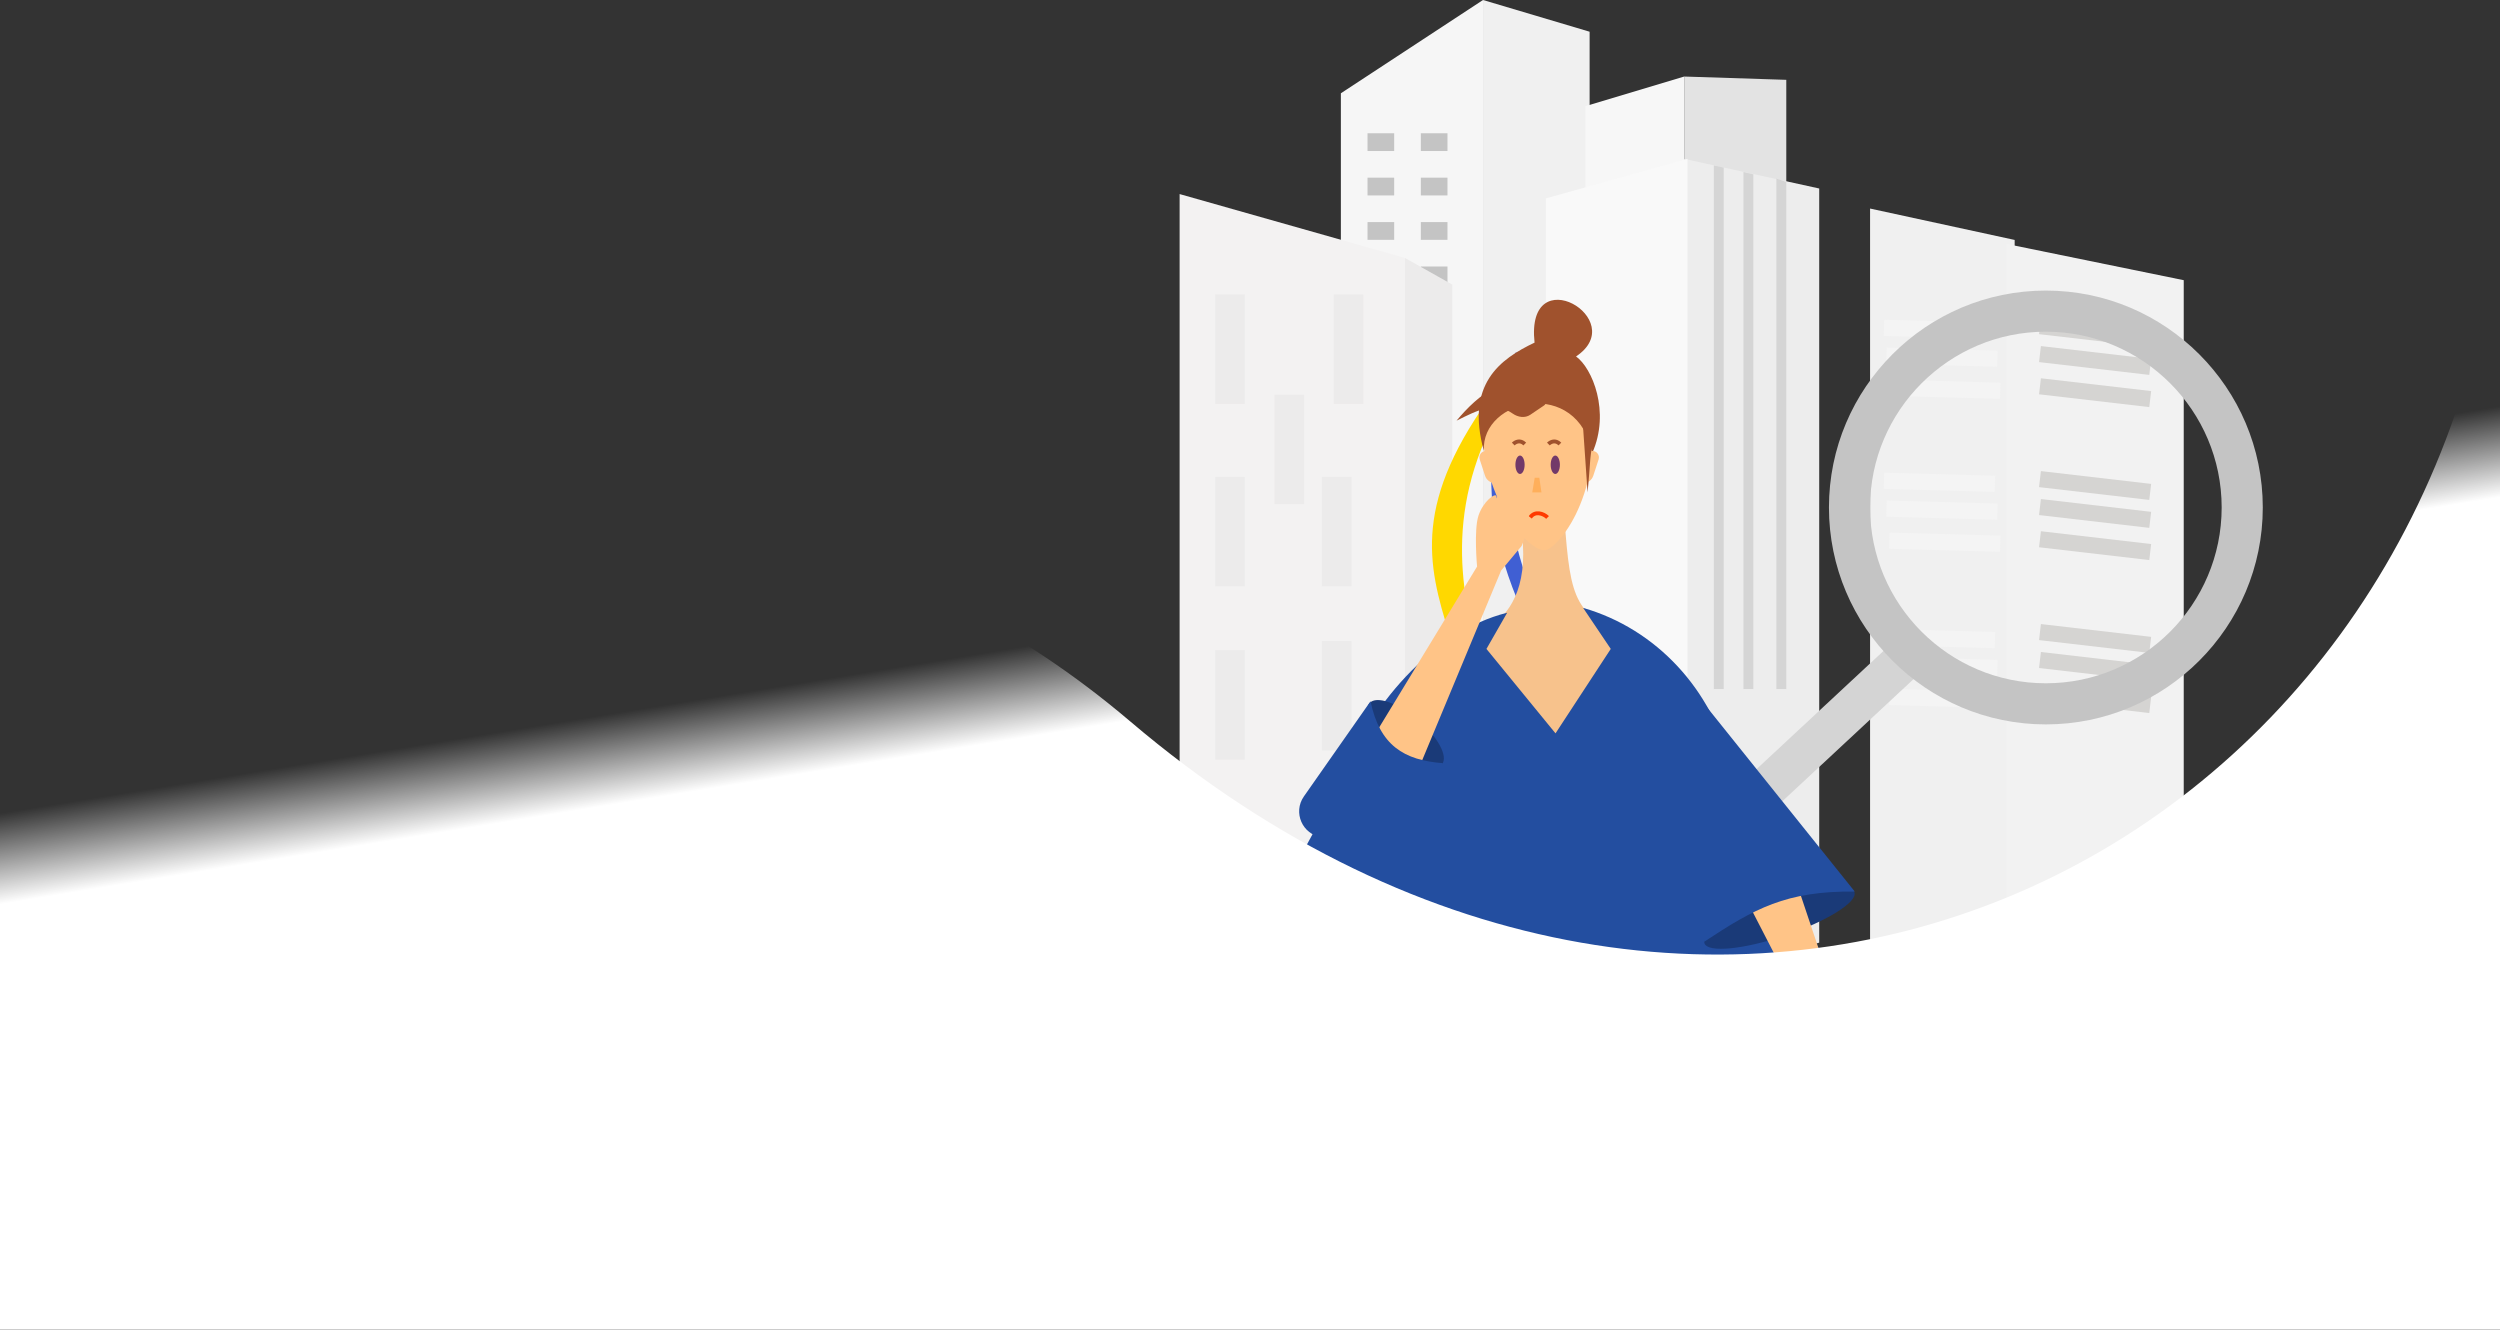 <?xml version="1.0" encoding="UTF-8"?>
<svg width="1918px" height="1020px" viewBox="0 0 1918 1020" version="1.1" xmlns="http://www.w3.org/2000/svg" xmlns:xlink="http://www.w3.org/1999/xlink">
    <rect x="0" y="0" width="1918" height="1020" fill="#333333" stroke="none"/>
    <title>404</title>
    <defs>
        <linearGradient x1="25.626%" y1="59.608%" x2="19.473%" y2="42.671%" id="linearGradient-1">
            <stop stop-color="#FFFFFF" offset="35.454%"></stop>
            <stop stop-color="#FFFFFF" stop-opacity="0" offset="77.451%"></stop>
        </linearGradient>
    </defs>
    <g id="Page-1" stroke="none" stroke-width="1" fill="none" fill-rule="evenodd">
        <g id="404">
            <polygon id="Path" fill="#F6F6F6" fill-rule="nonzero" points="1028.72 71.561 1137.77 0 1137.77 521.371 1028.72 521.371"></polygon>
            <polygon id="Path" fill="#F0F0F0" fill-rule="nonzero" points="1137.77 0 1219.55 24.334 1219.55 517.963 1137.77 517.963"></polygon>
            <rect id="Rectangle" fill="#C4C4C4" fill-rule="nonzero" x="1049.17" y="102.23" width="20.446" height="13.631"></rect>
            <rect id="Rectangle" fill="#C4C4C4" fill-rule="nonzero" x="1090.06" y="102.23" width="20.446" height="13.631"></rect>
            <rect id="Rectangle" fill="#C4C4C4" fill-rule="nonzero" x="1090.06" y="136.306" width="20.446" height="13.631"></rect>
            <rect id="Rectangle" fill="#C4C4C4" fill-rule="nonzero" x="1049.17" y="136.306" width="20.446" height="13.631"></rect>
            <rect id="Rectangle" fill="#C4C4C4" fill-rule="nonzero" x="1049.17" y="170.383" width="20.446" height="13.631"></rect>
            <rect id="Rectangle" fill="#C4C4C4" fill-rule="nonzero" x="1090.06" y="170.383" width="20.446" height="13.631"></rect>
            <rect id="Rectangle" fill="#C4C4C4" fill-rule="nonzero" x="1090.06" y="204.459" width="20.446" height="13.631"></rect>
            <rect id="Rectangle" fill="#C4C4C4" fill-rule="nonzero" x="1049.17" y="204.459" width="20.446" height="13.631"></rect>
            <rect id="Rectangle" fill="#C4C4C4" fill-rule="nonzero" x="1049.17" y="238.536" width="20.446" height="13.631"></rect>
            <rect id="Rectangle" fill="#C4C4C4" fill-rule="nonzero" x="1090.06" y="238.536" width="20.446" height="13.631"></rect>
            <rect id="Rectangle" fill="#C4C4C4" fill-rule="nonzero" x="1090.06" y="272.612" width="20.446" height="13.631"></rect>
            <rect id="Rectangle" fill="#C4C4C4" fill-rule="nonzero" x="1049.17" y="272.612" width="20.446" height="13.631"></rect>
            <rect id="Rectangle" fill="#C4C4C4" fill-rule="nonzero" x="1049.17" y="306.689" width="20.446" height="13.631"></rect>
            <rect id="Rectangle" fill="#C4C4C4" fill-rule="nonzero" x="1090.06" y="306.689" width="20.446" height="13.631"></rect>
            <rect id="Rectangle" fill="#C4C4C4" fill-rule="nonzero" x="1090.06" y="340.765" width="20.446" height="13.631"></rect>
            <rect id="Rectangle" fill="#C4C4C4" fill-rule="nonzero" x="1049.17" y="340.765" width="20.446" height="13.631"></rect>
            <polygon id="Path" fill="#F3F2F2" fill-rule="nonzero" points="905 729.762 905 148.888 1077.81 197.878 1077.81 729.762"></polygon>
            <polygon id="Path" fill="#ECEBEB" fill-rule="nonzero" points="1114.2 218.335 1077.81 197.878 1077.81 729.762 1114.2 712.266"></polygon>
            <rect id="Rectangle" fill="#ECEBEB" fill-rule="nonzero" x="932.287" y="225.872" width="22.739" height="83.982"></rect>
            <rect id="Rectangle" fill="#ECEBEB" fill-rule="nonzero" x="1023.24" y="225.872" width="22.739" height="83.982"></rect>
            <rect id="Rectangle" fill="#ECEBEB" fill-rule="nonzero" x="977.764" y="302.855" width="22.739" height="83.982"></rect>
            <rect id="Rectangle" fill="#ECEBEB" fill-rule="nonzero" x="932.287" y="365.841" width="22.739" height="83.982"></rect>
            <rect id="Rectangle" fill="#ECEBEB" fill-rule="nonzero" x="1014.15" y="365.841" width="22.739" height="83.982"></rect>
            <rect id="Rectangle" fill="#ECEBEB" fill-rule="nonzero" x="1014.15" y="491.814" width="22.739" height="83.982"></rect>
            <rect id="Rectangle" fill="#ECEBEB" fill-rule="nonzero" x="932.287" y="498.812" width="22.739" height="83.982"></rect>
            <polygon id="Path" fill="#F7F7F7" fill-rule="nonzero" points="1216.32 81.455 1292.11 58.717 1292.11 129.459 1216.32 159.778"></polygon>
            <polygon id="Path" fill="#E3E3E3" fill-rule="nonzero" points="1292.11 129.459 1292.11 58.717 1370.44 61.243 1370.44 152.198"></polygon>
            <polygon id="Path" fill="#EDEDED" fill-rule="nonzero" points="1395.7 723.193 1289.59 753.512 1292.11 121.88 1395.7 144.618"></polygon>
            <polygon id="Path" fill="#F9F9F9" fill-rule="nonzero" points="1186 152.198 1294.64 121.88 1294.64 756.038 1186 728.246"></polygon>
            <polygon id="Path" fill="#C4C4C4" fill-rule="nonzero" opacity="0.6" points="1314.85 528.651 1314.85 126.933 1322.43 128.591 1322.43 528.651"></polygon>
            <polygon id="Path" fill="#C4C4C4" fill-rule="nonzero" opacity="0.6" points="1337.59 528.651 1337.59 131.986 1345.17 133.723 1345.17 528.651"></polygon>
            <polygon id="Path" fill="#C4C4C4" fill-rule="nonzero" opacity="0.6" points="1362.86 528.651 1362.86 137.039 1370.44 139.565 1370.44 528.651"></polygon>
            <polygon id="Path" fill="#F0F0F0" fill-rule="nonzero" points="1545.65 184.079 1434.72 160 1434.72 786.279 1545.65 786.279"></polygon>
            <polygon id="Path" fill="#F2F2F2" fill-rule="nonzero" points="1539.48 783.191 1539.48 187.167 1675.36 214.961 1675.36 783.191"></polygon>
            <rect id="Rectangle" fill="#D5D4D2" fill-rule="nonzero" transform="translate(1607.357, 255.135) rotate(6.623) translate(-1607.357, -255.135) " x="1564.787" y="248.943" width="85.14" height="12.383"></rect>
            <rect id="Rectangle" fill="#D5D4D2" fill-rule="nonzero" transform="translate(1607.357, 276.567) rotate(6.623) translate(-1607.357, -276.567) " x="1564.787" y="270.375" width="85.14" height="12.383"></rect>
            <rect id="Rectangle" fill="#D5D4D2" fill-rule="nonzero" transform="translate(1607.357, 301.273) rotate(6.623) translate(-1607.357, -301.273) " x="1564.787" y="295.081" width="85.14" height="12.383"></rect>
            <rect id="Rectangle" fill="#D5D4D2" fill-rule="nonzero" transform="translate(1607.357, 372.487) rotate(6.623) translate(-1607.357, -372.487) " x="1564.787" y="366.295" width="85.14" height="12.383"></rect>
            <rect id="Rectangle" fill="#D5D4D2" fill-rule="nonzero" transform="translate(1607.357, 393.919) rotate(6.623) translate(-1607.357, -393.919) " x="1564.787" y="387.727" width="85.14" height="12.383"></rect>
            <rect id="Rectangle" fill="#D5D4D2" fill-rule="nonzero" transform="translate(1607.357, 418.625) rotate(6.623) translate(-1607.357, -418.625) " x="1564.787" y="412.433" width="85.14" height="12.383"></rect>
            <rect id="Rectangle" fill="#D5D4D2" fill-rule="nonzero" transform="translate(1607.357, 489.839) rotate(6.623) translate(-1607.357, -489.839) " x="1564.787" y="483.647" width="85.14" height="12.383"></rect>
            <rect id="Rectangle" fill="#D5D4D2" fill-rule="nonzero" transform="translate(1607.357, 511.271) rotate(6.623) translate(-1607.357, -511.271) " x="1564.787" y="505.079" width="85.14" height="12.383"></rect>
            <rect id="Rectangle" fill="#D5D4D2" fill-rule="nonzero" transform="translate(1607.357, 535.977) rotate(6.623) translate(-1607.357, -535.977) " x="1564.787" y="529.785" width="85.14" height="12.383"></rect>
            <rect id="Rectangle" fill="#F4F4F4" fill-rule="nonzero" transform="translate(1487.958, 489.93) rotate(1.55) translate(-1487.958, -489.93) " x="1445.388" y="483.738" width="85.14" height="12.383"></rect>
            <rect id="Rectangle" fill="#F4F4F4" fill-rule="nonzero" transform="translate(1489.858, 511.277) rotate(1.55) translate(-1489.858, -511.277) " x="1447.288" y="505.085" width="85.14" height="12.383"></rect>
            <rect id="Rectangle" fill="#F4F4F4" fill-rule="nonzero" transform="translate(1492.058, 535.885) rotate(1.55) translate(-1492.058, -535.885) " x="1449.488" y="529.693" width="85.14" height="12.383"></rect>
            <rect id="Rectangle" fill="#F4F4F4" fill-rule="nonzero" transform="translate(1487.958, 370.029) rotate(1.55) translate(-1487.958, -370.029) " x="1445.388" y="363.837" width="85.14" height="12.383"></rect>
            <rect id="Rectangle" fill="#F4F4F4" fill-rule="nonzero" transform="translate(1489.858, 391.376) rotate(1.55) translate(-1489.858, -391.376) " x="1447.288" y="385.184" width="85.14" height="12.383"></rect>
            <rect id="Rectangle" fill="#F4F4F4" fill-rule="nonzero" transform="translate(1492.058, 415.984) rotate(1.55) translate(-1492.058, -415.984) " x="1449.488" y="409.792" width="85.14" height="12.383"></rect>
            <rect id="Rectangle" fill="#F4F4F4" fill-rule="nonzero" transform="translate(1487.958, 252.677) rotate(1.55) translate(-1487.958, -252.677) " x="1445.388" y="246.485" width="85.14" height="12.383"></rect>
            <rect id="Rectangle" fill="#F4F4F4" fill-rule="nonzero" transform="translate(1489.858, 274.024) rotate(1.55) translate(-1489.858, -274.024) " x="1447.288" y="267.832" width="85.14" height="12.383"></rect>
            <rect id="Rectangle" fill="#F4F4F4" fill-rule="nonzero" transform="translate(1492.058, 298.632) rotate(1.55) translate(-1492.058, -298.632) " x="1449.488" y="292.44" width="85.14" height="12.383"></rect>
            <path d="M1336.81,622.433 C1339.89,625.513 1343.93,627.053 1347.97,627.053 C1352,627.053 1356.04,625.513 1359.12,622.433 L1473.93,515.572 C1480.09,509.412 1480.09,499.424 1473.93,493.264 C1467.76,487.105 1457.78,487.104 1451.62,493.264 L1336.81,600.125 C1330.65,606.285 1330.65,616.273 1336.81,622.433 Z" id="Path" fill="#D4D4D4" fill-rule="nonzero"></path>
            <path d="M1569.59,555.76 C1661.35,555.76 1736.01,481.106 1736.01,389.343 C1736.01,297.58 1661.35,222.926 1569.59,222.926 C1477.83,222.926 1403.17,297.58 1403.17,389.343 C1403.17,481.106 1477.83,555.76 1569.59,555.76 Z M1569.59,254.474 C1643.96,254.474 1704.46,314.976 1704.46,389.343 C1704.46,463.71 1643.96,524.212 1569.59,524.212 C1495.22,524.212 1434.72,463.71 1434.72,389.343 C1434.72,314.976 1495.23,254.474 1569.59,254.474 Z" id="Shape" fill="#C4C4C4" fill-rule="nonzero"></path>
            <path d="M1237.85,557.752 C1165.94,458.675 1139.47,399.684 1170.51,275.022 L1162.95,270.257 C1123.88,380.682 1146.05,447.356 1224.54,570.487 L1224.13,554.384 L1237.85,557.752 Z" id="Path" fill="#405FD3" fill-rule="nonzero"></path>
            <path d="M1119.32,671.865 C1178.09,473.911 1006.01,457.86 1175.82,263.884 L1182.68,265.568 C1042.28,446.397 1195.84,537.908 1140.88,666.976 L1134.31,652.271 L1119.32,671.865 Z" id="Path" fill="#FFD800" fill-rule="nonzero"></path>
            <path d="M1276.32,607.627 L1127.81,602.322 L1112.04,490.748 C1112.04,490.748 1180.85,490.748 1166.7,402.533 L1200.3,398.997 C1204.97,459.729 1207.43,475.598 1257.72,489.009 C1275.01,517.024 1282.73,541.956 1276.32,607.627 Z" id="Path" fill="#F7C28C" fill-rule="nonzero"></path>
            <path d="M1184.1,422 C1172.9,422.34 1129.65,378.943 1138.82,307.595 L1221.51,307.595 C1230.23,385.525 1191.37,423.947 1184.65,422.084 C1184.46,422.032 1184.3,421.994 1184.1,422 Z" id="Path" fill="#FFC487" fill-rule="nonzero"></path>
            <path d="M1187.92,340.652 C1189.55,339.055 1193.22,337.116 1196.76,340.652" id="Path" stroke="#A0522D" stroke-width="3"></path>
            <path d="M1160.97,340.652 C1162.6,339.055 1166.27,337.116 1169.81,340.652" id="Path" stroke="#A0522D" stroke-width="3"></path>
            <path d="M1187.29,397 C1184.14,393.854 1177.5,391.696 1173.97,397" id="Path" stroke="#FF3A00" stroke-width="3"></path>
            <ellipse id="Oval" fill="#723969" fill-rule="nonzero" cx="1193.22" cy="356.564" rx="3.536" ry="7.072"></ellipse>
            <ellipse id="Oval" fill="#723969" fill-rule="nonzero" cx="1166.16" cy="356.564" rx="3.536" ry="7.072"></ellipse>
            <polygon id="Path" fill="#FFAF5B" fill-rule="nonzero" points="1175.54 377.781 1177.43 366.5 1180.97 366.5 1182.62 377.781"></polygon>
            <path d="M1138.42,345.956 C1136.11,305.291 1210.91,289.379 1221.51,347.724 C1235.66,315.899 1221.51,282.307 1209.14,273.466 C1251.57,245.178 1170.24,197.44 1177.31,262.858 C1150.79,275.494 1124.27,294.683 1138.42,345.956 Z" id="Path" fill="#A0522D" fill-rule="nonzero"></path>
            <path d="M1117.45,322.744 C1133.99,302.879 1158.05,282.745 1180.55,301.407 C1181.72,302.381 1182.76,303.524 1183.71,304.717 L1185.29,306.699 C1186.38,308.067 1186.07,310.073 1184.62,311.054 L1174.06,318.202 C1169.99,320.959 1164.62,320.158 1160.59,317.333 C1146.93,307.75 1134.02,314.507 1117.45,322.744 Z" id="Path" fill="#A0522D" fill-rule="nonzero"></path>
            <path d="M1140,345.956 L1141.19,345.956 L1147.25,370.709 C1143.64,370.709 1140.43,368.383 1139.31,364.946 L1135.25,352.508 C1134.19,349.276 1136.6,345.956 1140,345.956 Z" id="Path" fill="#FFC487" fill-rule="nonzero"></path>
            <path d="M1221.69,345.956 L1220.5,345.956 L1214.44,370.709 C1218.06,370.709 1221.26,368.383 1222.38,364.946 L1226.45,352.508 C1227.5,349.276 1225.09,345.956 1221.69,345.956 Z" id="Path" fill="#FFC487" fill-rule="nonzero"></path>
            <path d="M1217.98,377.781 L1214.44,326.508 L1223.28,340.652 C1219.69,341.801 1220.16,357.57 1217.98,377.781 Z" id="Path" fill="#A0522D" fill-rule="nonzero"></path>
            <path d="M1156.3,470.08 L1140.4,497.846 L1193.39,562.633 L1235.78,497.846 L1214.58,466.377 C1270.84,482.542 1313.49,529.099 1327.54,586.875 L1327.62,586.697 L1328.03,588.93 C1329.25,594.257 1330.24,599.677 1330.97,605.174 L1414.47,763.5 L967.469,712.5 L1027.97,601.5 C1048.92,542.825 1098.98,484.382 1156.3,470.08 Z" id="Path" fill="#234EA0" fill-rule="nonzero"></path>
            <ellipse id="Oval" fill="#1A3A78" fill-rule="nonzero" transform="translate(1078.47, 562.939) scale(-1, 1) rotate(-40.173) translate(-1078.47, -562.939) " cx="1078.47" cy="562.939" rx="36.368" ry="14.22"></ellipse>
            <path d="M1133.21,434.648 L1036.97,592.818 C1043.24,614.662 1052.82,620.268 1076.9,617.38 L1151.66,437.725 L1167.42,418.826 L1172.57,405.375 C1172.57,405.375 1175.7,399.056 1173.9,397.096 C1172.71,395.807 1171.53,394.699 1169.93,395.418 L1164.21,401.702 C1164.21,401.702 1167.65,390.164 1169.07,386.423 C1170.49,382.682 1164.78,377.361 1163.42,380.946 C1162.06,384.531 1159.36,391.605 1159.36,391.605 C1159.36,391.605 1160.96,387.427 1162.73,382.751 C1164.51,378.075 1157.71,375.826 1155.54,381.541 C1153.37,387.256 1152.5,389.003 1152.5,389.003 C1152.5,389.003 1154.8,383.498 1155.83,380.796 C1156.85,378.094 1149.89,377.629 1148.06,382.462 C1146.23,387.294 1144.34,389.829 1144.34,389.829 C1144.34,389.829 1148.95,383.509 1148.1,380.644 C1147.24,377.779 1137.79,384.699 1134.22,395.8 C1130.66,406.901 1133.21,434.648 1133.21,434.648 Z" id="Path" fill="#FFC487" fill-rule="nonzero"></path>
            <path d="M1081.69,651.447 L1014.05,642.312 C999.203,640.307 991.75,623.293 1000.34,611.021 L1051.47,538 C1058.51,571.836 1077.06,583.256 1106.97,585.5 L1081.69,651.447 Z" id="Path" fill="#234EA0" fill-rule="nonzero"></path>
            <ellipse id="Oval" fill="#1A3A78" fill-rule="nonzero" transform="translate(1365.21, 704.155) scale(-1, 1) rotate(18.796) translate(-1365.21, -704.155) " cx="1365.21" cy="704.155" rx="60.769" ry="14.22"></ellipse>
            <path d="M1424.28,814.352 L1365.41,638.81 C1344.67,629.518 1334.2,633.235 1320.89,653.504 L1410.04,826.471 L1414.33,850.7 L1421.29,863.307 C1421.29,863.307 1424.1,869.777 1426.76,869.66 C1428.51,869.583 1430.12,869.395 1430.6,867.71 L1429.49,859.285 C1429.49,859.285 1436.09,869.357 1438.03,872.854 C1439.98,876.35 1447.73,875.413 1445.86,872.062 C1444,868.711 1440.33,862.084 1440.33,862.084 C1440.33,862.084 1442.49,866.003 1444.93,870.374 C1447.36,874.745 1453.46,870.996 1450.49,865.654 C1447.52,860.312 1446.75,858.518 1446.75,858.518 C1446.75,858.518 1449.47,863.828 1450.87,866.353 C1452.28,868.879 1457.12,863.86 1454.61,859.343 C1452.09,854.826 1451.37,851.747 1451.37,851.747 C1451.37,851.747 1453.23,859.352 1455.97,860.542 C1458.72,861.733 1459.51,850.051 1453.33,840.168 C1447.14,830.285 1424.28,814.352 1424.28,814.352 Z" id="Path" fill="#FFC487" fill-rule="nonzero"></path>
            <path d="M1422.97,684 L1297.47,527.5 L1307.47,722.5 C1345.76,697.203 1370.37,683.404 1422.97,684 Z" id="Path" fill="#234EA0" fill-rule="nonzero"></path>
            <path d="M867.157,553.5 C517.613,256.301 57.698,428.36 0,624.592 L0,1020 L1918,1020 L1918,160 C1867.22,662.5 1314.67,934 867.157,553.5 Z" id="Path" fill="url(#linearGradient-1)" fill-rule="nonzero"></path>
        </g>
    </g>
</svg>